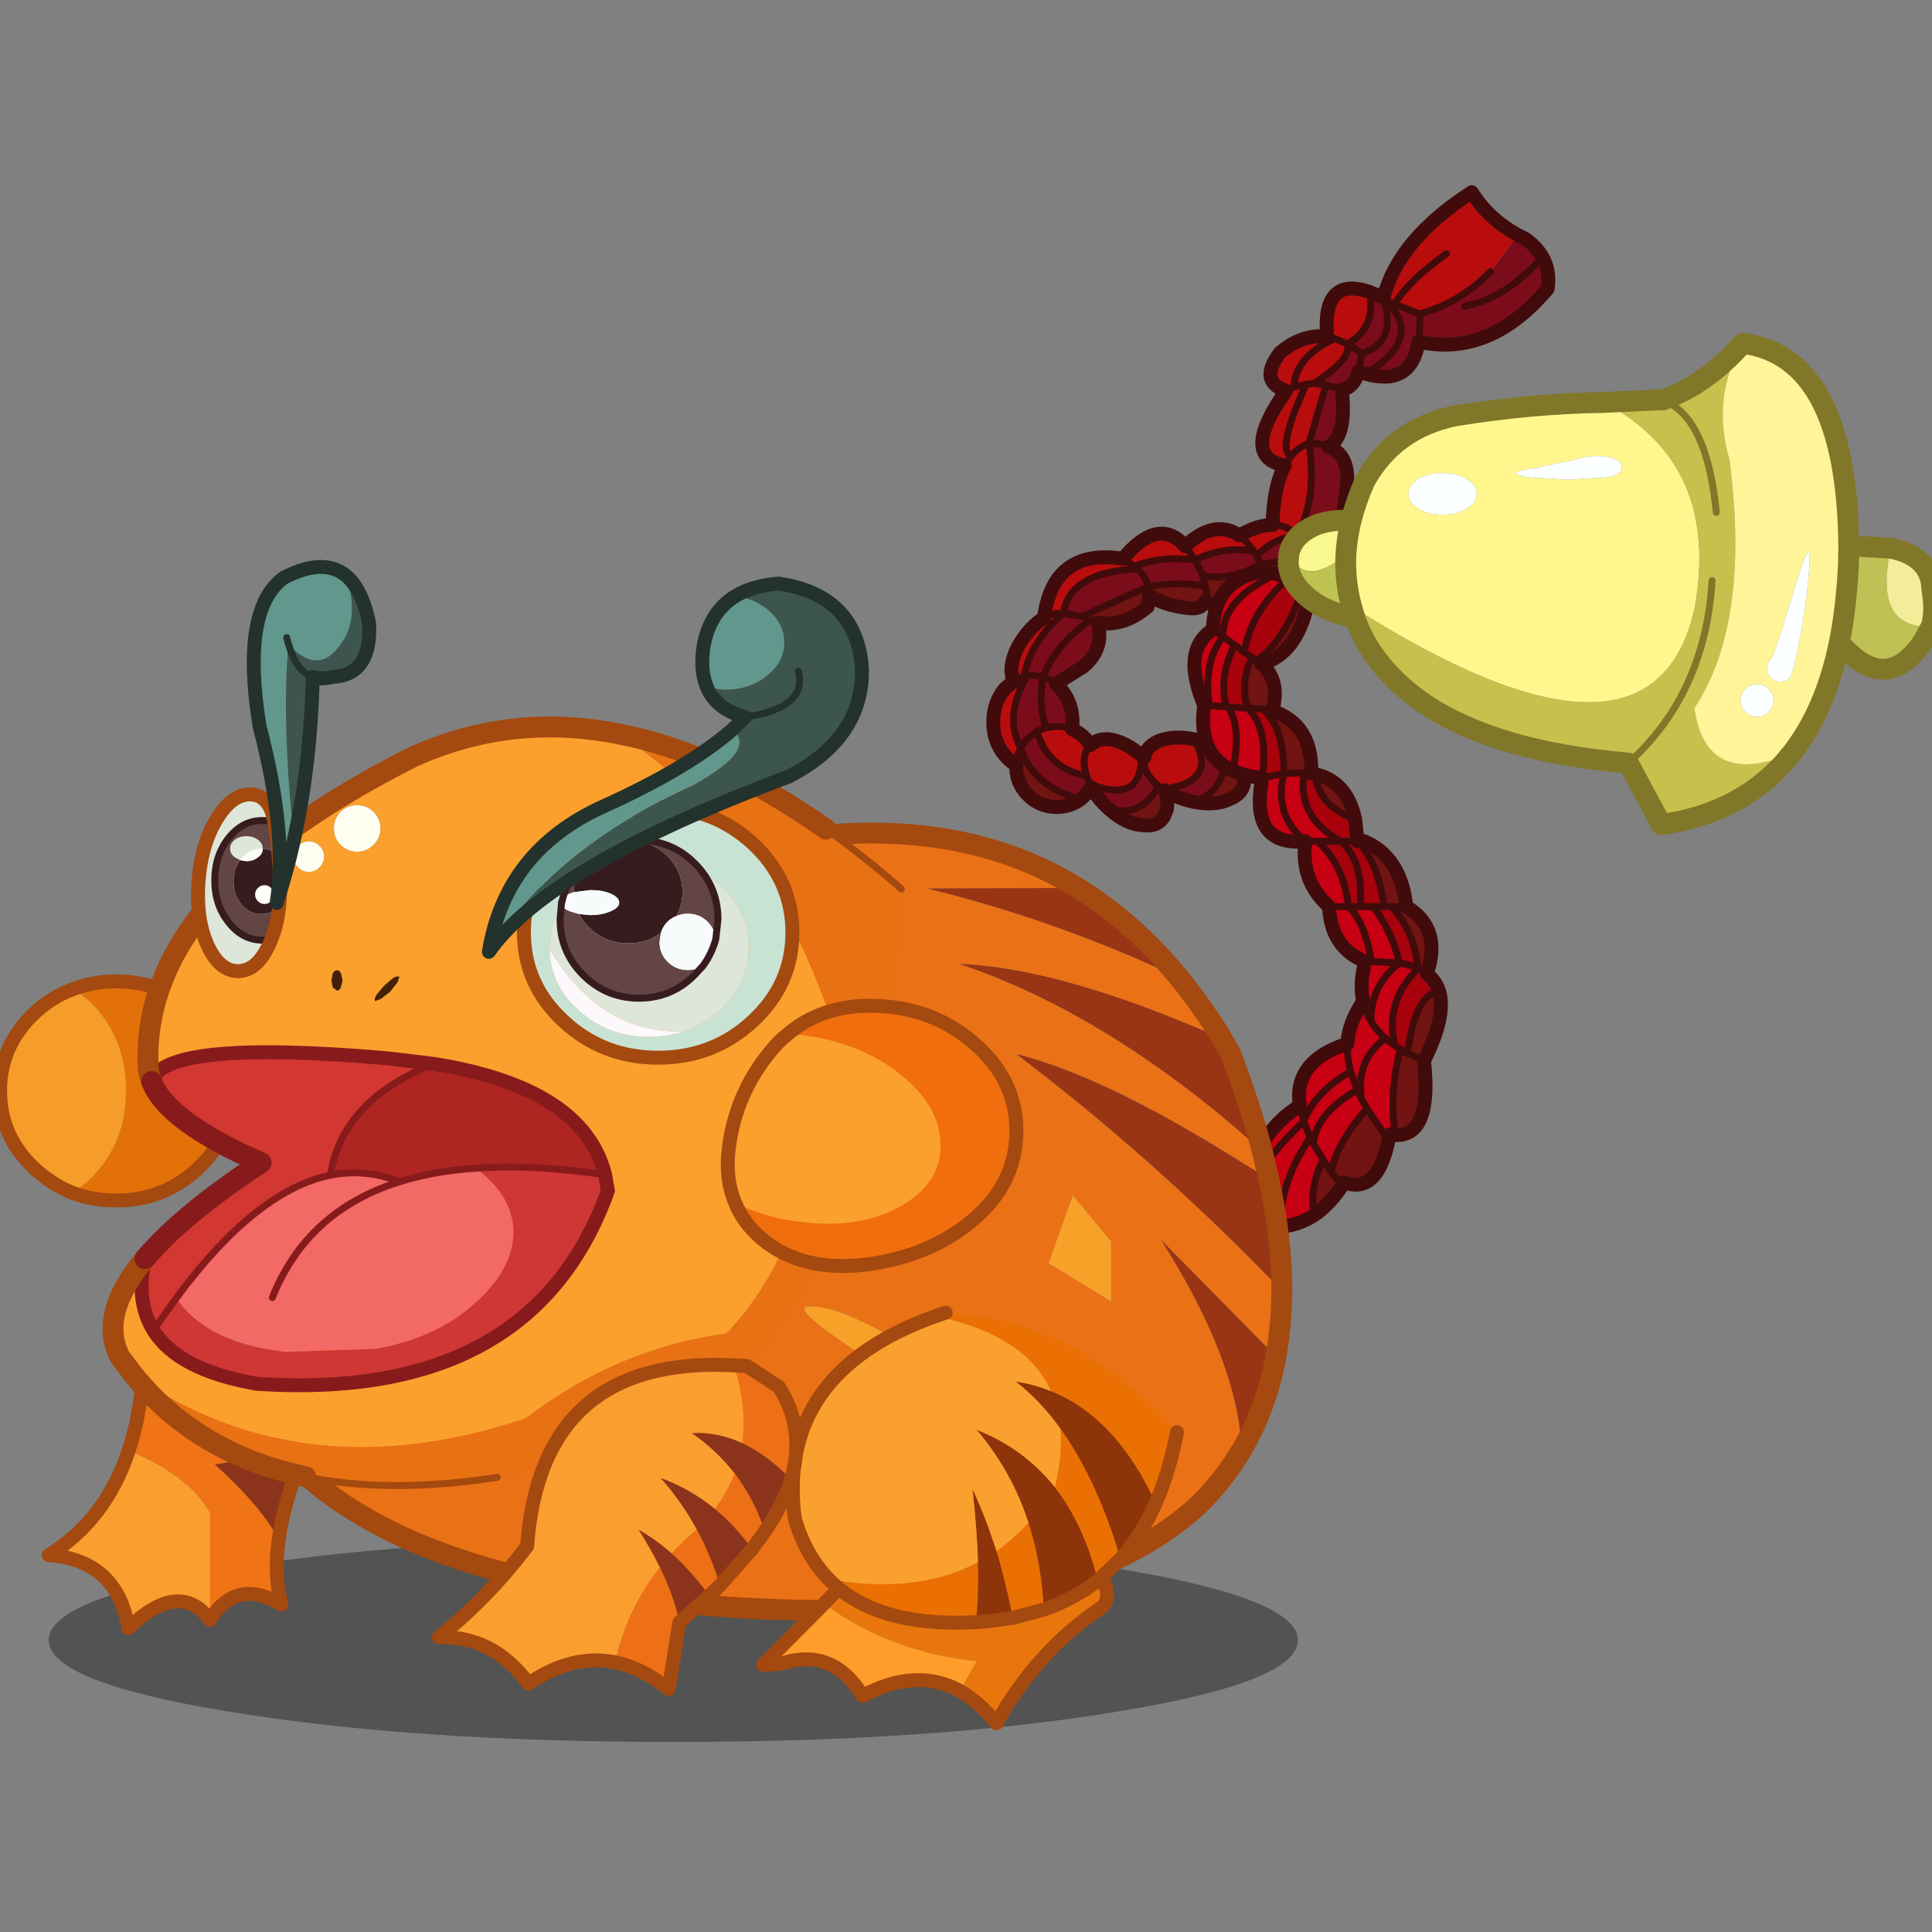 <svg xmlns:ffdec="https://www.free-decompiler.com/flash" xmlns:xlink="http://www.w3.org/1999/xlink" ffdec:objectType="frame" height="90" width="90" xmlns="http://www.w3.org/2000/svg"><rect width="100%" height="100%" fill="#808080" stroke="none"/><use ffdec:characterId="29" height="90" transform="translate(-6)" width="96.5" xlink:href="#a"/><defs><g id="a" transform="translate(6)"><use ffdec:characterId="10" height="90" width="90" xlink:href="#b"/><use ffdec:characterId="28" height="174.1" transform="matrix(.428 0 0 .428 -6.01 6.62)" width="225.6" xlink:href="#c"/></g><g id="c" transform="translate(14.05 5.45)"><use ffdec:characterId="11" height="29.3" transform="translate(5.3 146.5) scale(.757)" width="179.6" xlink:href="#d"/><use ffdec:characterId="12" height="40.3" transform="translate(4.543 126.543) scale(.757)" width="40.55" xlink:href="#e"/><use ffdec:characterId="13" height="93.05" transform="translate(107.343 -.757) scale(.757)" width="81.8" xlink:href="#f"/><use ffdec:characterId="14" height="96.1" transform="translate(129.243 40.593) scale(.757)" width="37.45" xlink:href="#g"/><use ffdec:characterId="15" height="72.2" transform="translate(139.065 15.315) scale(.757)" width="95.8" xlink:href="#h"/><use ffdec:characterId="16" height="114.8" transform="translate(27.74 68.61) scale(.757)" width="149.15" xlink:href="#i"/><use ffdec:characterId="17" height="61.05" transform="translate(82.293 121.193) scale(.757)" width="61.5" xlink:href="#j"/><use ffdec:characterId="18" height="33.5" transform="translate(-.757 85.143) scale(.757)" width="35.4" xlink:href="#k"/><use ffdec:characterId="19" height="111.1" transform="translate(11.16 57.065) scale(.757)" width="115.35" xlink:href="#l"/><use ffdec:characterId="20" height="37.85" transform="translate(21.55 65.55) scale(.757)" width="85.45" xlink:href="#m"/><clipPath id="n" transform="translate(21.55 65.55) scale(.757)"><path d="M79.8 7.1q5.65 5.3 5.65 12.75t-5.65 12.7q-5.65 5.3-13.65 5.3t-13.65-5.3q-5.65-5.25-5.65-12.7 0-7.45 5.65-12.75 5.65-5.25 13.65-5.25T79.8 7.1m-10.05 27q2.85-.9 5.2-3.05 4.2-3.75 4.2-9.05 0-5.3-4.2-9.1-4.2-3.75-10.1-3.75-5.9 0-10.1 3.75-4.2 3.8-4.2 9.1v.3q.1 5.1 4.2 8.75 4.2 3.8 10.1 3.8 2.6 0 4.9-.75" fill="#c8e3d4" fill-rule="evenodd"/><path d="M50.55 22.3V22q0-5.3 4.2-9.1 4.2-3.75 10.1-3.75 5.9 0 10.1 3.75 4.2 3.8 4.2 9.1t-4.2 9.05q-2.35 2.15-5.2 3.05-11.95.3-19.2-11.8M10.9 3.6q.7 3.65.9 8.95.15 5.3-1.6 9.05-1.75 3.8-4.45 3.8t-4.4-3.75Q-.3 17.95.05 12.7q.35-5.25 2.5-8.95Q4.75 0 7.45 0t3.45 3.6" fill="#dee6d9" fill-rule="evenodd"/><path d="M69.75 34.1q-2.3.75-4.9.75-5.9 0-10.1-3.8-4.1-3.65-4.2-8.75 7.25 12.1 19.2 11.8" fill="#fdf8fc" fill-rule="evenodd"/></clipPath><g clip-path="url(#n)"><use ffdec:characterId="21" height="26.55" transform="translate(22.988 68.009) scale(.757)" width="73.35" xlink:href="#o"/></g><use ffdec:characterId="22" height="39.85" transform="translate(20.793 64.793) scale(.757)" width="87.45" xlink:href="#p"/><use ffdec:characterId="23" height="39.4" transform="translate(78.443 87.793) scale(.757)" width="43.5" xlink:href="#q"/><use ffdec:characterId="24" height="48.6" transform="translate(46.993 126.893) scale(.757)" width="53.4" xlink:href="#r"/><use ffdec:characterId="25" height="50.3" transform="translate(26.843 40.043) scale(.757)" width="18.65" xlink:href="#s"/><use ffdec:characterId="26" height="54.95" transform="translate(52.443 41.843) scale(.757)" width="55.65" xlink:href="#t"/></g><g id="e"><path d="M11.5 12.75q8.6 3.55 11.7 8.95v15.4q-4.45-5.85-11.75 1.2Q9.85 28.5 0 27.8q8.2-5.05 11.5-15.05" fill="#fa9e2f" fill-rule="evenodd" transform="translate(1 1)"/><path d="M33.05 25.6q-2.4-4.7-9.2-10.85 7.2-.8 11.95-6.75l2.75 1q-4.5 9.25-5.5 16.6" fill="#8b331b" fill-rule="evenodd" transform="translate(1 1)"/><path d="M11.5 12.75Q13.35 7.15 13.65 0L35.8 8q-4.75 5.95-11.95 6.75 6.8 6.15 9.2 10.85-.7 5.15.4 9.3-6.5-3.9-10.25 2.2V21.7q-3.1-5.4-11.7-8.95" fill="#f07316" fill-rule="evenodd" transform="translate(1 1)"/><path d="M36.8 9 14.65 1q-.3 7.15-2.15 12.75Q9.2 23.75 1 28.8q9.85.7 11.45 10.5 7.3-7.05 11.75-1.2 3.75-6.1 10.25-2.2-1.1-4.15-.4-9.3 1-7.35 5.5-16.6L36.8 9z" fill="none" stroke="#a4490f" stroke-linecap="round" stroke-linejoin="round" stroke-width="2"/></g><g id="f"><path d="m75.4 6.15 1.1.55q1.6 1.15 2.45 2.6 1.15 2 .75 4.6-8.3 9.85-18.55 7.6-1.05 6.5-7.65 4.6l-.95-.35-.5 1.2q-.75 1.3-1.95 1.45.8 6.65-1.9 8.2 3.35 1.3 2.55 6.45-1.05 9-5.15 11.6l-.45-2.2-1.55-3.1q3-5 1.8-13.25l2.45-8.4-1.75-.2q5.65-3.65 4.75-5.65l.05-.05q4.2-2.25 3.2-7.45l2 .85.55.5.75.9.3-.5 3.6 1.4q5.85-1.6 10.2-6.1l3.9-5.25M14.95 61.9q.35.8.3 1.9-.05 2.55-2.35 4.45L9 70.7l.7.7q1.7 2 1.7 4.8l-.05 1.05q-1.05-.45-2.25-.45l-1.55.2-1.25.5q.75 2.7 2.55 4.3 1.75 1.6 4.6 2.15l.05.2.35.9.45.2q7.1 2.6 7-4.25l.4.35-.05.4.15 1.05.35.75q.5.9 1.55 1.75l.05.05q-2.3 4.4-6.95 3.45-1.7-1.45-2.7-3.25l-.9 1.15-.6.55q-4.7-1.1-7.1-4.3-1-1.3-1.55-3 .4-.8 1.05-1.45l1.3-1-1.3 1q-.65.65-1.05 1.45-2.45-4.6.9-10.4l-.45.1q1-5.15 5.7-9.1l2.55.45h.05l1.35.5.9.4m13.9 16.75q2.4.5 4.25 1.7.6 5.65-4.25 7.3-2.2-.45-3.95-1.5l-.2-.15-.05-.15.1-.05q7.6-1.2 4.1-7.15M67.8 16.4q6.05-1.2 11.15-7.1-5.1 5.9-11.15 7.1m-6.65 5.1q.25-1.7.15-4 .1 2.3-.15 4m-10.25.3q1 .55 2.05 1.4l-.4 2.55.4-2.55q-1.05-.85-2.05-1.4m-.8 6.6-2.25-.7 2.25.7m6-13.2q2.05 6.45-3.15 8 5.2-1.55 3.15-8m-7.9 21.4q-1.15-.5-2.8-.5 1.65 0 2.8.5m5.3-10.5q7.7-4.6 3.9-9.5 3.8 4.9-3.9 9.5M38.45 53.55q-4.85 2.5-8.4 1.5l.45 1.6q-3.95-.7-8.2.05L12.7 61h-.05l-2.55-.45q.85-5.9 10.6-6.4l-.4-.35q3.95-1.55 8.7-.9 4.25-2.1 8.5-1.25l.4.7.55 1.2-.55-1.2q2-2.4 5.7-3l1.55 3.1-6.7 1.1m-8.4 1.5-.1-.3L29 52.9l.95 1.85.1.3M22.3 56.7q-.35-1.4-1.6-2.55 1.25 1.15 1.6 2.55m-8.25 4.8q-4.9 3.3-6.8 8l-.05.2-1.5-.25-.85.1.85-.1 1.5.25.05-.2q1.9-4.7 6.8-8M9 70.7q-.85-.75-1.8-1 .95.25 1.8 1m5.1 14.85-.25-.5.25.5M7.2 69.7q-.8 3.4.35 7.3-1.15-3.9-.35-7.3" fill="#7b0d1a" fill-rule="evenodd" transform="translate(1 1)"/><path d="M11.35 77.25q1 .4 1.85 1.25l.8 1q.95-.95 2.65-.85Q19 79 21.3 81q.1 6.85-7 4.25l-.45-.2-.35-.9-.05-.2q-2.85-.55-4.6-2.15-1.8-1.6-2.55-4.3l1.25-.5 1.55-.2q1.2 0 2.25.45m10.35 4.1q.2-1.55 2-2.4 2.15-.9 5.15-.3 3.5 5.95-4.1 7.15l-.1.05h-.2l-.7-.5-.05-.05q-1.05-.85-1.55-1.75l-.35-.75-.15-1.05.05-.4m-18.4 1q-.9-.5-1.65-1.4Q0 79 0 76.2t1.65-4.8l1.15-1-.2-1.7q.1-2.5 2-4.95 1.2-1.6 2.7-2.55 1.3-10.05 11.35-8.5 5.1-6.15 8.95-1.8 4.15-3.95 7.8-1.55 2.7-1.55 4.75-1.5.15-5.55 1.75-8.55-6.55-1.25.2-10.75-1.65-.55-2.1-1.6-.6-1.5 1.25-3.9 3.3-2.75 6.75-2.25-.75-8.8 6.1-6.45 1 5.2-3.2 7.45h-.05l-1.7-.75L48 20.8l1.15.25 1.7.75v.05q.9 2-4.75 5.65l1.75.2-2.45 8.4q1.2 8.25-1.8 13.25-3.7.6-5.7 3l-.4-.7q-4.25-.85-8.5 1.25l-1.4-2 1.4 2q-4.75-.65-8.7.9l.4.35q-9.75.5-10.6 6.4-4.7 3.95-5.7 9.1l.45-.1q-3.35 5.8-.9 10.4-.6 1.1-.65 2.4M56.1 15.2Q58.25 6.8 68.8 0q2.35 3.8 6.6 6.15l-3.9 5.25q-4.35 4.5-10.2 6.1l-3.6-1.4-1.05-.4-.55-.5m9.05-6.35q-5.4 3.85-7.45 7.25 2.05-3.4 7.45-7.25M45 27.6q-4.35 9.55-2.15 10.3l-.95 1.4.95-1.4q-2.2-.75 2.15-10.3l-1.8.45q-.55.2-1.1.5.55-.3 1.1-.5.3-4.5 5.95-7-5.65 2.5-5.95 7l1.8-.45 1.1-.1-1.1.1m-2.15 10.3q1.05-1.25 2.55-1.8-1.5.55-2.55 1.8M35.4 49.35l.5.35 1.6 1.95-1.6-1.95-.5-.35m-25.3 11.2h-.5q-1.45.05-2.3.65.85-.6 2.3-.65h.5m-5.7 9.1q-.85.2-1.6.75.75-.55 1.6-.75M14 79.5l-.5.6q-.85 1.55-.05 3.85-.8-2.3.05-3.85l.5-.6m4.65-26.8 1.65 1.1-1.65-1.1m21.5-4.85q2.05-.05 3.45 1.5-1.4-1.55-3.45-1.5" fill="#b90d0d" fill-rule="evenodd" transform="translate(1 1)"/><path d="m45.6 54.65-.05 3.5q-4 5.15-8.3.45l-.55.5q-2.65 1.25-6.25-.25-.5 1.2-2.45.95-4-.5-5.55-1.95l-.25 1.75q-3.45 2.95-7.25 2.3l-.9-.4-1.35-.5 9.6-4.3q4.25-.75 8.2-.05l-.45-1.6q3.55 1 8.4-1.5.5 1.6 0 3.05-.35 1-1.2 2 .85-1 1.2-2 .5-1.45 0-3.05l6.7-1.1.45 2.2m-12.5 25.7.8.6q2.15 1.8 2.15 3.65 0 1.85-2.15 2.7-2.05.95-5.05.35 4.85-1.65 4.25-7.3M24.7 86q.4 1.35.3 2.4l-.05.35-.4 1q-.95 1.6-3.2 1.25-2.25-.15-4.55-2.2 4.65.95 6.95-3.45l.7.5.25.15m-12.1 1.25q-1.5 1.15-3.5 1.15-2.4 0-4.1-1.7-1.7-1.7-1.7-4.1v-.25q.05-1.3.65-2.4.55 1.7 1.55 3 2.4 3.2 7.1 4.3m17.85-28.4q.35-.8.05-2.2.3 1.4-.05 2.2M22.3 56.7l.15 1.15-.15-1.15m23.25 1.45-7.1-1.55 7.1 1.55" fill="#721412" fill-rule="evenodd" transform="translate(1 1)"/><path d="m76.4 7.15 1.1.55q1.6 1.15 2.45 2.6 1.15 2 .75 4.6-8.3 9.85-18.55 7.6-1.05 6.5-7.65 4.6m-.95-.35-.5 1.2q-.75 1.3-1.95 1.45.8 6.65-1.9 8.2 3.35 1.3 2.55 6.45-1.05 9-5.15 11.6l-.05 3.5q-4 5.15-8.3.45m-.55.5q-2.65 1.25-6.25-.25-.5 1.2-2.45.95-4-.5-5.55-1.95l-.25 1.75q-3.45 2.95-7.25 2.3.35.8.3 1.9-.05 2.55-2.35 4.45L10 71.7l.7.7q1.7 2 1.7 4.8l-.05 1.05q1 .4 1.85 1.25l.8 1q.95-.95 2.65-.85Q20 80 22.3 82m.4.35q.2-1.55 2-2.4 2.15-.9 5.15-.3 2.4.5 4.25 1.7l.8.6q2.15 1.8 2.15 3.65 0 1.85-2.15 2.7-2.05.95-5.05.35-2.2-.45-3.95-1.5l-.2-.15q.4 1.35.3 2.4l-.05.35-.4 1q-.95 1.6-3.2 1.25-2.25-.15-4.55-2.2-1.7-1.45-2.7-3.25l-.9 1.15-.6.55q-1.5 1.15-3.5 1.15-2.4 0-4.1-1.7-1.7-1.7-1.7-4.1v-.25q-.9-.5-1.65-1.4Q1 80 1 77.2t1.65-4.8l1.15-1-.2-1.7q.1-2.5 2-4.95 1.2-1.6 2.7-2.55 1.3-10.05 11.35-8.5 5.1-6.15 8.95-1.8 4.15-3.95 7.8-1.55 2.7-1.55 4.75-1.5.15-5.55 1.75-8.55-6.55-1.25.2-10.75-1.65-.55-2.1-1.6-.6-1.5 1.25-3.9 3.3-2.75 6.75-2.25-.75-8.8 6.1-6.45l2 .85Q59.25 7.8 69.8 1q2.35 3.8 6.6 6.15" fill="none" stroke="#420b0b" stroke-linecap="round" stroke-linejoin="round" stroke-width="2"/><path d="m53.5 26.1-.95-.35.4-2.55q-1.05-.85-2.05-1.4l-.05.05q.9 2-4.75 5.65l1.75.2 2.25.7M37.25 58.6l-.55.5M21.3 81l.4.35-.05.4.15 1.05.35.75q.5.9 1.55 1.75l.05.05q-2.3 4.4-6.95 3.45m54.7-77.4q-4.35 4.5-10.2 6.1.1 2.3-.15 4m17.8-12.2q-5.1 5.9-11.15 7.1M48 20.8l1.15.25 1.7.75h.05q4.2-2.25 3.2-7.45m2.55 1.35 1.05.4q2.05-3.4 7.45-7.25M56.1 15.2l.55.5.75.9.3-.5 3.6 1.4m-10.45 4.3v.05m2.1 1.35q5.2-1.55 3.15-8M45.4 36.1l2.45-8.4m-2.45 8.4q1.65 0 2.8.5m-6.1-8.05q.55-.3 1.1-.5.3-4.5 5.95-7m-5.95 7 1.8-.45 1.1-.1m-4.2 11.8.95-1.4q-2.2-.75 2.15-10.3m-1.4 21.75q3-5 1.8-13.25-1.5.55-2.55 1.8M57.4 16.6q3.8 4.9-3.9 9.5M37.25 58.6q.85-1 1.2-2 .5-1.45 0-3.05-4.85 2.5-8.4 1.5l.45 1.6q.3 1.4-.05 2.2m7.05-7.2-1.6-1.95-.5-.35m3.05 4.2-.55-1.2-.4-.7q-4.25-.85-8.5 1.25l.95 1.85.1.3M27.6 50.9l1.4 2q-4.75-.65-8.7.9l.4.35q1.25 1.15 1.6 2.55 4.25-.75 8.2-.05m-8.05 1.2-.15-1.15-9.6 4.3 1.35.5.9.4m-4.85-1.35 2.55.45h.05m-5.4.2q.85-.6 2.3-.65h.5q.85-5.9 10.6-6.4m-10.6 6.4q-4.7 3.95-5.7 9.1l.45-.1.85-.1 1.5.25.05-.2q1.9-4.7 6.8-8M2.8 70.4q.75-.55 1.6-.75m2.8.05q.95.25 1.8 1m4.45 13.25q-.8-2.3.05-3.85l.5-.6m7.3 1.5q.1 6.85-7 4.25l-.45-.2.25.5m-.25-.5-.35-.9-.05-.2q-2.85-.55-4.6-2.15-1.8-1.6-2.55-4.3l-1.3 1q-.65.65-1.05 1.45.55 1.7 1.55 3 2.4 3.2 7.1 4.3M7.55 77l1.55-.2q1.2 0 2.25.45m-5.05.25 1.25-.5q-1.15-3.9-.35-7.3M3.3 82.35q.05-1.3.65-2.4-2.45-4.6.9-10.4m24 9.1q3.5 5.95-4.1 7.15l-.1.05.05.15-.25-.15-.7-.5m.9.5h-.2m8.65-5.5q.6 5.65-4.25 7.3M20.3 53.8l-1.65-1.1m26.5-.25.45 2.2m-7.15 1.95 7.1 1.55m-1.95-8.8q-3.7.6-5.7 3m7.25.1-1.55-3.1q-1.4-1.55-3.45-1.5m-1.7 5.7 6.7-1.1" fill="none" stroke="#420b0b" stroke-linecap="round" stroke-linejoin="round" transform="translate(1 1)"/></g><g id="g"><path d="m28.9 80.95-.85-.1-.85-.2-2.4-3.5-.8-1.45q-.8-5.6 3.45-8.65l1.4 1.05-1.4-1.05Q23.2 70.1 24 75.7l.8 1.45q-4.25 4.75-5.15 9.05l-1.15-1.7q-2.15 4.3-1.2 7.9-2.35 1.55-5 1.7l-2.75-.25-.75-6.1-.4-3.15q2.55-5.35 6.75-7.85-1-6.45 6.85-8.95.1-2.85 2.25-6.1-.55-2.6.3-5.7-4.95-2-5.2-7.9-4.15-3.7-3.4-9.4-8.1.75-6.2-9.1-2.5-.25-4.25-1.05-5.1-2.3-4.1-9.4-3.35-7.95 1.25-10.9Q2.8 1.4 9.25 0l2.55.25 1.7.65Q8.15 5.55 7.15 11.5l-1.35-1-1.7-1.2-1.45-1.05L4.1 9.3Q3.9 3.95 11.8.25 3.9 3.95 4.1 9.3l1.7 1.2q-2.25 4.05-1.3 8.85l.35.05 2.75.15h.05q3.05 2.95 2.1 10.05l3.1-.65 2.95-.1q-1.15 6.35 5.25 9.85h-5.1q-4.6-3.75-3.1-9.75-1.5 6 3.1 9.75h1.7q3.8 3.25 4.5 9.4h3.6q2.85 4.05 3.7 8.1l-4-.2q-1-5.8-3.3-7.9h-2.8 2.8q2.3 2.1 3.3 7.9l4 .2q1.55.25 2.7.8-4.9 4.8-3.3 11.1l.75.5q-1.7 6.8-.7 12.35M4.5 19.35l-2.35-.15-.75-.05.75.05Q1.2 12.9 4.1 9.3q-2.9 3.6-1.95 9.9l2.35.15m1 9.2q1.3-6.15-.65-9.15 1.95 3 .65 9.15M25.45 56h-.9.9M24 75.7l-.6-1.25-.95-2.65q-.55-2.1-.45-4-.1 1.9.45 4l.95 2.65.6 1.25m-.6-1.25q-5.95 3.45-6.3 7.7l1.4 2.35-1.4-2.35-.45-.85q-4.35 6.4-4.35 12.8 0-6.4 4.35-12.8l.45.85q.35-4.25 6.3-7.7m.85-12.75q.3 1.5 1.1 2.85.8 1.3 2.1 2.5-1.3-1.2-2.1-2.5-.8-1.35-1.1-2.85M15.7 79l.95 2.3-.95-2.3q-5.1 4.7-6.9 8.75 1.8-4.05 6.9-8.75v-.05l-.55-2.2.55 2.2V79m6.75-7.2q-5.1 2.95-6.75 7.15 1.65-4.2 6.75-7.15m7-15.6q-4.1 3.2-4.1 8.35 0-5.15 4.1-8.35" fill="#c70013" fill-rule="evenodd" transform="translate(1 1)"/><path d="m13.5.9 2.05 1.35q-2.25 7.25-6.6 10.5l-.7-.5-1.1-.75 1.1.75q-1.65 3.45-.65 7.3l-2.75-.15-.35-.05q-.95-4.8 1.3-8.85l1.35 1q1-5.95 6.35-10.6m3.3 28.05.5.1q.55 4.6 5.8 6.5l.35 3.15h-2.4 2.4q3.05 3.25 3.8 9.4h1.1q3.2 3.4 3.8 8.9l1.25.75q1.3 1 1.8 2.6-3.35.05-4.6 8.85l-1-.6-.75-.5q-1.6-6.3 3.3-11.1-1.15-.55-2.7-.8-.85-4.05-3.7-8.1h-3.6q-.7-6.15-4.5-9.4h3.4q-6.4-3.5-5.25-9.85l1 .1m-9.15-9.4 2.2.15q3.05 2.65 3 9.25l-3.1.65q.95-7.1-2.1-10.05m13.4 19.15q3.25 2.8 2.8 9.4.45-6.6-2.8-9.4m6.2 9.4h-1.5 1.5" fill="#a8020c" fill-rule="evenodd" transform="translate(1 1)"/><path d="m15.55 2.25 1 .9q-1.45 8.65-7 10.05l.5.35q2.3 2.6 1.1 6.4 5.85 1.9 5.65 9l-1-.1-2.95.1q.05-6.6-3-9.25l-2.2-.15H7.6q-1-3.85.65-7.3l.7.5q4.35-3.25 6.6-10.5m1.75 26.8q4.65 1 5.8 6.5-5.25-1.9-5.8-6.5m6.15 9.65h.95q5.3 2.25 6.05 9.4 5.2 3.1 2.95 9.65L32.15 57q-.6-5.5-3.8-8.9h-1.1q-.75-6.15-3.8-9.4M35.2 60.35q1 3.55-2.2 9.9 1.2 10.85-4.1 10.7-1-5.55.7-12.35l1 .6 2.4 1.05-2.4-1.05q1.25-8.8 4.6-8.85m-7.15 20.5q-1.5 8.75-6.5 6.9-1.95 3.05-4.25 4.65-.95-3.6 1.2-7.9l1.15 1.7q.9-4.3 5.15-9.05l2.4 3.5.85.2M9.55 13.2l-.6-.45.6.45m1.6 6.75-.85-.25h-.45.45l.85.25m19.3 28.15h-2.1 2.1m-8.9 39.65-1.15-.55-.75-1 .75 1 1.15.55" fill="#721412" fill-rule="evenodd" transform="translate(1 1)"/><path d="m9.55 13.2.5.35m6.75 15.4.5.1q.55 4.6 5.8 6.5M13.5.9Q8.15 5.55 7.15 11.5l1.1.75.7.5q4.35-3.25 6.6-10.5m-12.9 6L4.1 9.3Q3.9 3.95 11.8.25M4.1 9.3l1.7 1.2 1.35 1m1.8 1.25.6.45M7.6 19.55h.05l2.2.15h.45l.85.25M5.8 10.5q-2.25 4.05-1.3 8.85l.35.05 2.75.15q-1-3.85.65-7.3m-6.85 6.9.75.05Q1.2 12.9 4.1 9.3m-1.95 9.9 2.35.15m3.15.2q3.05 2.95 2.1 10.05l3.1-.65q.05-6.6-3-9.25m5.95 9.15-2.95.1q-1.5 6 3.1 9.75h5.1q-6.4-3.5-5.25-9.85l1 .1M4.85 19.4q1.95 3 .65 9.15M21.05 38.7h2.4q3.05 3.25 3.8 9.4h3.2m-12.8-9.4q3.8 3.25 4.5 9.4h1.7q.45-6.6-2.8-9.4m-1.7 9.4h2.8q2.3 2.1 3.3 7.9l4 .2q-.85-4.05-3.7-8.1h-1.9m.7 7.9h.9m4 .2q1.55.25 2.7.8-.6-5.5-3.8-8.9m3.8 8.9 1.25.75m-7.65-9.65h1.5m3.35 21.1-1-.6q-1.7 6.8-.7 12.35m4.1-10.7-2.4-1.05q1.25-8.8 4.6-8.85m-5.6 8.25-.75-.5-1.4-1.05Q23.2 70.1 24 75.7l.8 1.45 2.4 3.5.85.2M22 67.8q-.1 1.9.45 4l.95 2.65.6 1.25m.8 1.45q-4.25 4.75-5.15 9.05l.75 1 1.15.55m-1.9-1.55-1.15-1.7q-2.15 4.3-1.2 7.9m1.2-7.9-1.4-2.35-.45-.85q-4.35 6.4-4.35 12.8m15.15-27.05q-1.3-1.2-2.1-2.5-.8-1.35-1.1-2.85M17.1 82.15q.35-4.25 6.3-7.7M32.15 57q-4.9 4.8-3.3 11.1m-3.5-3.55q0-5.15 4.1-8.35M8.8 87.75q1.8-4.05 6.9-8.75v-.05l-.55-2.2m.55 2.2q1.65-4.2 6.75-7.15m-5.8 9.5L15.7 79" fill="none" stroke="#420b0b" stroke-linecap="round" stroke-linejoin="round" transform="translate(1 1)"/><path d="m14.5 1.9 2.05 1.35 1 .9q-1.45 8.65-7 10.05m.5.35q2.3 2.6 1.1 6.4 5.85 1.9 5.65 9m.5.1q4.65 1 5.8 6.5l.35 3.15h.95q5.3 2.25 6.05 9.4 5.2 3.1 2.95 9.65 1.3 1 1.8 2.6 1 3.55-2.2 9.9 1.2 10.85-4.1 10.7l-.85-.1q-1.5 8.75-6.5 6.9-1.95 3.05-4.25 4.65-2.35 1.55-5 1.7l-2.75-.25-.75-6.1-.4-3.15q2.55-5.35 6.75-7.85-1-6.45 6.85-8.95.1-2.85 2.25-6.1-.55-2.6.3-5.7-4.95-2-5.2-7.9-4.15-3.7-3.4-9.4-8.1.75-6.2-9.1-2.5-.25-4.25-1.05-5.1-2.3-4.1-9.4-3.35-7.95 1.25-10.9Q3.8 2.4 10.25 1l2.55.25 1.7.65" fill="none" stroke="#420b0b" stroke-linecap="round" stroke-linejoin="round" stroke-width="2"/></g><g id="h"><path d="m.1 30.25.1-.4q.5-1.65 2.1-2.8 2.5-1.8 6.75-1.6-.6 2.45-.75 4.85-5.8 5-8.2-.05" fill="#f9f88e" fill-rule="evenodd" transform="translate(1.5 1.5)"/><path d="M9.6 39.5q-4.55-.9-7.2-3.35-2.4-2.2-2.4-4.8l.1-1.1q2.4 5.05 8.2.05-.2 3.85.8 7.5l.5 1.7" fill="#bfc352" fill-rule="evenodd" transform="translate(1.5 1.5)"/><path d="M47.95 18q.25-1.1-1.75-1.6-2.05-.55-5.3.4L35.25 18q-2.45.25-2.45.65t2.15.65l5.3.3 5.25-.3q2.2-.25 2.45-1.3m-38.9 7.45q.7-2.75 1.95-5.6 4.2-7.6 12.9-9.4 10.9-1.8 21.55-1.95 16.8 8.95 12.95 29.75-6.2 26.95-49.3-.45-1-3.65-.8-7.5.15-2.4.75-4.85m9.65-5.95q-1.4.9-1.4 2.15t1.4 2.1q1.45.9 3.5.9t3.45-.9q1.45-.85 1.45-2.1t-1.45-2.15q-1.4-.85-3.45-.85-2.05 0-3.5.85" fill="#fff78e" fill-rule="evenodd" transform="translate(1.5 1.5)"/><path d="m45.45 8.5 8.3-.4.05.05Q60.05 6 65.35 0q-4.55 7.75-1.9 16.75 3.05 23.4-5.05 35.7 1.65 11.65 14 6.5-6.7 8.5-18.75 10.25l-4.75-8.85Q30 58.75 19.7 51.9q-7.6-5.2-10.1-12.4l-.5-1.7q43.1 27.4 49.3.45 3.85-20.8-12.95-29.75m15.5 25.6q-1 16.35-12.05 26.25 11.05-9.9 12.05-26.25m.6-9.8Q60.2 10.45 53.8 8.15q6.4 2.3 7.75 16.15" fill="#c7c04c" fill-rule="evenodd" transform="translate(1.5 1.5)"/><path d="M65.35 0Q80.3 1.9 80.6 29.1l-.05 2.8q-.3 6.05-1.3 11.1-2 9.75-6.85 15.95-12.35 5.15-14-6.5 8.1-12.3 5.05-35.7-2.65-9 1.9-16.75m4.05 45.4q-.55.55-.55 1.35t.55 1.35q.55.55 1.35.55t1.35-.55q.55-.55 1.6-6.45t1.25-10.15q.2-4.25-2.4 4.55T69.4 45.4m-.35 7.6q.7-.7.7-1.65t-.7-1.65q-.7-.7-1.65-.7t-1.65.7q-.7.7-.7 1.65t.7 1.65q.7.7 1.65.7t1.65-.7" fill="#fff498" fill-rule="evenodd" transform="translate(1.5 1.5)"/><path d="m80.6 29.1 6.05.35Q84.1 41.1 92.45 40.7l-1.1 2.05q-5.4 8.1-12.1.25 1-5.05 1.3-11.1l.05-2.8" fill="#bfc154" fill-rule="evenodd" transform="translate(1.5 1.5)"/><path d="M86.65 29.45q5.8 1.2 5.9 5.95.55 3.15-.1 5.3-8.35.4-5.8-11.25" fill="#f3ed99" fill-rule="evenodd" transform="translate(1.5 1.5)"/><path d="M47.95 18q-.25 1.05-2.45 1.3l-5.25.3-5.3-.3q-2.15-.25-2.15-.65t2.45-.65l5.65-1.2q3.25-.95 5.3-.4 2 .5 1.75 1.6M69.4 45.4q.55-.55 3.15-9.35 2.6-8.8 2.4-4.55-.2 4.25-1.25 10.15t-1.6 6.45q-.55.55-1.35.55t-1.35-.55q-.55-.55-.55-1.35t.55-1.35m-.35 7.6q-.7.7-1.65.7t-1.65-.7q-.7-.7-.7-1.65t.7-1.65q.7-.7 1.65-.7t1.65.7q.7.7.7 1.65t-.7 1.65M18.7 19.5q1.45-.85 3.5-.85t3.45.85q1.45.9 1.45 2.15t-1.45 2.1q-1.4.9-3.45.9-2.05 0-3.5-.9-1.4-.85-1.4-2.1t1.4-2.15" fill="#fbffff" fill-rule="evenodd" transform="translate(1.5 1.5)"/><path d="M48.9 60.35q11.05-9.9 12.05-26.25M53.8 8.15q6.4 2.3 7.75 16.15" fill="none" stroke="#817729" stroke-linecap="round" stroke-linejoin="round" transform="translate(1.5 1.5)"/><path d="m46.95 10 8.3-.4.05.05Q61.55 7.5 66.85 1.5 81.8 3.4 82.1 30.6l6.05.35q5.8 1.2 5.9 5.95.55 3.15-.1 5.3l-1.1 2.05q-5.4 8.1-12.1.25-2 9.75-6.85 15.95-6.7 8.5-18.75 10.25l-4.75-8.85q-18.9-1.6-29.2-8.45-7.6-5.2-10.1-12.4-4.55-.9-7.2-3.35-2.4-2.2-2.4-4.8l.1-1.1.1-.4q.5-1.65 2.1-2.8 2.5-1.8 6.75-1.6.7-2.75 1.95-5.6 4.2-7.6 12.9-9.4 10.9-1.8 21.55-1.95M10.6 39.3l.5 1.7m69.65 3.5q1-5.05 1.3-11.1l.05-2.8m-71.55-3.65q-.6 2.45-.75 4.85-.2 3.85.8 7.5" fill="none" stroke="#817729" stroke-linecap="round" stroke-linejoin="round" stroke-width="3"/></g><g id="i"><path d="M113 9.15q8.15 5.05 14.6 12.95-17.75-8.35-36.4-12.9l21.8-.05m20.75 21.65L135 33q2.8 7.35 4.55 14.05-21.85-19.7-43.7-27 14.65.5 37.9 10.75m6.75 20.3q1.85 8.5 1.85 16-18-18.75-38.25-34.1 13.85 3.4 36.4 18.1m1 25.4q-1.35 7.4-4.95 13.5-.5-12.85-11.7-30.4l16.65 16.9" fill="#993515" fill-rule="evenodd" transform="translate(5.3 .25)"/><path d="M127.6 22.1q3.25 4 6.15 8.7-23.25-10.25-37.9-10.75 21.85 7.3 43.7 27l.95 4.05Q117.95 36.4 104.1 33q20.25 15.35 38.25 34.1-.05 4.95-.85 9.4l-16.65-16.9q11.2 17.55 11.7 30.4-2.3 3.85-5.45 7.15-18.6 18.2-65.8 15.55Q18.05 110 0 91.65-19.9 14.5 64.4 3.45 93.55-2.9 113 9.15l-21.8.05q18.65 4.55 36.4 12.9m-18.8 41 9 5.5V60l-5.5-6.65-3.5 9.75M88.4 80.35l2.35-3.95q-11.3-7-15.65-7.05-5.95-.8 13.3 11" fill="#ea7116" fill-rule="evenodd" transform="translate(5.3 .25)"/><path d="m108.8 63.1 3.5-9.75 5.5 6.65v8.6l-9-5.5M88.4 80.35q-19.25-11.8-13.3-11 4.35.05 15.65 7.05l-2.35 3.95" fill="#f7a128" fill-rule="evenodd" transform="translate(5.3 .25)"/><path d="M118.3 9.4q8.15 5.05 14.6 12.95 3.25 4 6.15 8.7l1.25 2.2q2.8 7.35 4.55 14.05l.95 4.05q1.85 8.5 1.85 16-.05 4.95-.85 9.4-1.35 7.4-4.95 13.5-2.3 3.85-5.45 7.15-18.6 18.2-65.8 15.55-47.25-2.7-65.3-21.05-19.9-77.15 64.4-88.2 29.15-6.35 48.6 5.7z" fill="none" stroke="#a4490f" stroke-linecap="round" stroke-linejoin="round" stroke-width="3"/></g><g id="j"><path d="m8.75 41.85 5.35-5.5 33.05-1.25q3.75 5.8 1.4 7.35-9.25 6.25-15 16.6-2.5-3.1-5.25-4.65l2.45-4.3q-12.35-1.25-22-8.25" fill="#e9760c" fill-rule="evenodd" transform="translate(1 1)"/><path d="M8.75 41.85q9.65 7 22 8.25l-2.45 4.3q-6.3-3.45-14 .7Q9.95 48 2.5 50.5l-2.5.15 8.75-8.8" fill="#ff9c2a" fill-rule="evenodd" transform="translate(1 1)"/><path d="M29.3 55.4q2.75 1.55 5.25 4.65 5.75-10.35 15-16.6 2.35-1.55-1.4-7.35L15.1 37.35l-5.35 5.5L1 51.65l2.5-.15q7.45-2.5 11.8 4.6 7.7-4.15 14-.7z" fill="none" stroke="#a4490f" stroke-linecap="round" stroke-linejoin="round" stroke-width="2"/><path d="M41.95 25.15v-.05q1.1-4.6.8-8.4 5.2 7.15 8.65 18.7l-3.3 3.15q-1.95-8.05-6.15-13.4m-3.8 5.05q1.9 5.8 2.2 12.5l-4.45 1.2q-1-5.1-2.35-9.6 2.45-1.75 4.6-4.1m18.3-2.8q-5.7-12.35-15.05-16.1Q37.8 3.25 24.8.5l1.45-.5Q45.1.95 59.5 17.2q-1.1 5.7-3.05 10.2m-47 10.95q12.6 2.2 21.45-2.45.1 4.9-.3 8.6-14.35.8-21.15-6.15" fill="#ea7003" fill-rule="evenodd" transform="translate(1 1)"/><path d="m41.95 25.1-.05.05h.05q4.2 5.35 6.15 13.4-3.45 2.65-7.75 4.15-.3-6.7-2.2-12.5-2.4-7.4-7.45-13.35 6.85 2.7 11.25 8.25m-.55-13.8q9.35 3.75 15.05 16.1-2.05 4.6-5.05 8-3.45-11.55-8.65-18.7-2.95-4.1-6.45-6.8 2.7.4 5.1 1.4M30.9 35.9q-.15-4.7-.8-10.55 1.95 4.15 3.45 8.95 1.35 4.5 2.35 9.6l-3.9.5-1.4.1q.4-3.7.3-8.6" fill="#8d340a" fill-rule="evenodd" transform="translate(1 1)"/><path d="M41.95 25.1q-4.4-5.55-11.25-8.25 5.05 5.95 7.45 13.35-2.15 2.35-4.6 4.1-1.5-4.8-3.45-8.95.65 5.85.8 10.55-8.85 4.65-21.45 2.45-3.35-3.45-4.9-8.75Q1.85 8.7 24.8.5q13 2.75 16.6 10.8-2.4-1-5.1-1.4 3.5 2.7 6.45 6.8.3 3.8-.8 8.4" fill="#faa02e" fill-rule="evenodd" transform="translate(1 1)"/><path d="M41.35 43.7q4.3-1.5 7.75-4.15l3.3-3.15q3-3.4 5.05-8 1.95-4.5 3.05-10.2M27.25 1l-1.45.5Q2.85 9.7 5.55 30.6q1.55 5.3 4.9 8.75 6.8 6.95 21.15 6.15l1.4-.1 3.9-.5 4.45-1.2" fill="none" stroke="#a4490f" stroke-linecap="round" stroke-linejoin="round" stroke-width="2"/></g><g id="k"><path d="M10.4 1.15Q13.3 0 16.7 0q6.9 0 11.8 4.6 4.9 4.65 4.9 11.15t-4.9 11.1q-4.9 4.65-11.8 4.65-3.45 0-6.4-1.15 2.25-1.2 4.1-3.55 3.7-4.6 3.7-11.1T14.4 4.55q-1.8-2.3-4-3.4" fill="#e27109" fill-rule="evenodd" transform="translate(1 1)"/><path d="M10.3 30.35q-2.95-1.2-5.4-3.5Q0 22.25 0 15.75T4.9 4.6q2.5-2.35 5.5-3.45 2.2 1.1 4 3.4 3.7 4.65 3.7 11.15t-3.7 11.1q-1.85 2.35-4.1 3.55" fill="#f69d29" fill-rule="evenodd" transform="translate(1 1)"/><path d="M11.4 2.15Q14.3 1 17.7 1q6.9 0 11.8 4.6 4.9 4.65 4.9 11.15t-4.9 11.1q-4.9 4.65-11.8 4.65-3.45 0-6.4-1.15-2.95-1.2-5.4-3.5Q1 23.25 1 16.75T5.9 5.6q2.5-2.35 5.5-3.45z" fill="none" stroke="#a4490f" stroke-linecap="round" stroke-linejoin="round" stroke-width="2"/></g><g id="l"><path d="M68.4 63.45q8.25-.6 18.6.95l.4 2.3Q76.5 97.05 36.95 94.45q-11.35-1.95-14.9-7.7l3.3-4.65q4.3 6.45 15.65 7.75l13.1-.45q7.9-1.45 13.05-5.6 6.45-5.2 6.65-10.85.15-5.35-5.4-9.5" fill="#cf3734" fill-rule="evenodd" transform="translate(-14.75 1.5)"/><path d="M68.4 63.45q-6.05.4-10.95 1.95-4.9-1.95-9.95-.95 1.75-10.85 14.85-16Q83.85 51.85 87 64.4q-10.35-1.55-18.6-.95" fill="#af2522" fill-rule="evenodd" transform="translate(-14.75 1.5)"/><path d="M62.35 48.45q-13.1 5.15-14.85 16-10.7 2.2-22.15 17.65l-3.3 4.65q-2.6-4.2-1.2-10.3 5.3-6.3 16.7-13.8Q24.05 56.8 21.8 51q1.6-6.15 33.95-3.35l6.6.8" fill="#d23732" fill-rule="evenodd" transform="translate(-14.75 1.5)"/><path d="M47.5 64.45q5.05-1 9.95.95 4.9-1.55 10.95-1.95 5.55 4.15 5.4 9.5-.2 5.65-6.65 10.85Q62 87.95 54.1 89.4l-13.1.45q-11.35-1.3-15.65-7.75Q36.8 66.65 47.5 64.45m9.95.95q-13.3 4.15-18.3 16.65 5-12.5 18.3-16.65" fill="#f36966" fill-rule="evenodd" transform="translate(-14.75 1.5)"/><path d="M48 14.6q0-1.4.95-2.4 1-.95 2.4-.95t2.35.95q1 1 1 2.4t-1 2.35q-.95 1-2.35 1-1.4 0-2.4-1Q48 16 48 14.6m-3.6 1.85q.9 0 1.55.65t.65 1.55q0 .9-.65 1.55t-1.55.65q-.9 0-1.55-.65t-.65-1.55q0-.9.65-1.55t1.55-.65" fill="#fefff0" fill-rule="evenodd" transform="translate(-14.75 1.5)"/><path d="M89.2 1.05q21.6 14.8 30.25 40.95-1.15 30.75-15 45.2-15.7 2.15-28.85 12.2-31.75 10.7-56.3-6.1l-2.05-2.7q-3.15-6.1 3.6-14.15-1.4 6.1 1.2 10.3 3.55 5.75 14.9 7.7Q76.5 97.05 87.4 66.7l-.4-2.3q-3.15-12.55-24.65-15.95l-6.6-.8Q23.4 44.85 21.8 51q-.45-1.1-.5-2.15Q20.15 24 59.5 4.25q14.2-6.35 29.7-3.2m-44.8 15.4q-.9 0-1.55.65t-.65 1.55q0 .9.65 1.55t1.55.65q.9 0 1.55-.65t.65-1.55q0-.9-.65-1.55t-1.55-.65M48 14.6q0 1.4.95 2.35 1 1 2.4 1t2.35-1q1-.95 1-2.35 0-1.4-1-2.4-.95-.95-2.35-.95-1.4 0-2.4.95-.95 1-.95 2.4m8.55 21.5-1.3 1.1-1.1 1.3q-.4.7-.2.9l.8-.3 1.35-1.05 1.05-1.35.25-.75q-.2-.2-.85.15m-8.1-1.1q-.35 0-.6.4l-.2 1.05.2 1 .6.45q.35 0 .55-.45l.25-1L49 35.4q-.2-.4-.55-.4" fill="#fba02d" fill-rule="evenodd" transform="translate(-14.75 1.5)"/><path d="M89.2 1.05q14.2 2.8 29.55 13.65 5.35 3.8 10.85 8.6-2.3 79.05-58.1 84.6-15.65 2.4-27.55-.1-15.4-3.2-24.65-14.5 24.55 16.8 56.3 6.1 13.15-10.05 28.85-12.2 13.85-14.45 15-45.2Q110.8 15.85 89.2 1.05" fill="#e87113" fill-rule="evenodd" transform="translate(-14.75 1.5)"/><path d="M48.45 35q.35 0 .55.4l.25 1.05-.25 1q-.2.45-.55.45l-.6-.45-.2-1 .2-1.05q.25-.4.6-.4m8.1 1.1q.65-.35.85-.15l-.25.75-1.05 1.35-1.35 1.05-.8.3q-.2-.2.2-.9l1.1-1.3 1.3-1.1" fill="#442008" fill-rule="evenodd" transform="translate(-14.75 1.5)"/><path d="M72.25 65.9Q69.1 53.35 47.6 49.95l-6.6-.8Q8.65 46.35 7.05 52.5M6.1 77.95q-1.4 6.1 1.2 10.3 3.55 5.75 14.9 7.7 39.55 2.6 50.45-27.75l-.4-2.3" fill="none" stroke="#871b1b" stroke-linecap="round" stroke-linejoin="round" stroke-width="2"/><path d="M47.5 64.45q5.05-1 9.95.95 4.9-1.55 10.95-1.95 8.25-.6 18.6.95M62.35 48.45q-13.1 5.15-14.85 16-10.7 2.2-22.15 17.65l-3.3 4.65m17.1-4.7q5-12.5 18.3-16.65" fill="none" stroke="#871b1b" stroke-linecap="round" stroke-linejoin="round" transform="translate(-14.75 1.5)"/><path d="M104 16.2Q88.65 5.35 74.45 2.55q-15.5-3.15-29.7 3.2Q5.4 25.5 6.55 50.35q.05 1.05.5 2.15m-2.5 42.3q9.25 11.3 24.65 14.5M6.1 77.95Q-.65 86 2.5 92.1l2.05 2.7" fill="none" stroke="#a4490f" stroke-linecap="round" stroke-linejoin="round" stroke-width="3"/><path d="M43.95 107.8q11.9 2.5 27.55.1m58.1-84.6q-5.5-4.8-10.85-8.6" fill="none" stroke="#a4490f" stroke-linecap="round" stroke-linejoin="round" transform="translate(-14.75 1.5)"/><path d="M7.05 52.5Q9.3 58.3 22.8 64.15q-11.4 7.5-16.7 13.8" fill="none" stroke="#871b1b" stroke-linecap="round" stroke-linejoin="round" stroke-width="3"/></g><g id="m" fill-rule="evenodd"><path d="M79.8 7.1q5.65 5.3 5.65 12.75t-5.65 12.7q-5.65 5.3-13.65 5.3t-13.65-5.3q-5.65-5.25-5.65-12.7 0-7.45 5.65-12.75 5.65-5.25 13.65-5.25T79.8 7.1m-10.05 27q2.85-.9 5.2-3.05 4.2-3.75 4.2-9.05 0-5.3-4.2-9.1-4.2-3.75-10.1-3.75-5.9 0-10.1 3.75-4.2 3.8-4.2 9.1v.3q.1 5.1 4.2 8.75 4.2 3.8 10.1 3.8 2.6 0 4.9-.75" fill="#c8e3d4"/><path d="M50.55 22.3V22q0-5.3 4.2-9.1 4.2-3.75 10.1-3.75 5.9 0 10.1 3.75 4.2 3.8 4.2 9.1t-4.2 9.05q-2.35 2.15-5.2 3.05-11.95.3-19.2-11.8M10.9 3.6q.7 3.65.9 8.95.15 5.3-1.6 9.05-1.75 3.8-4.45 3.8t-4.4-3.75Q-.3 17.95.05 12.7q.35-5.25 2.5-8.95Q4.75 0 7.45 0t3.45 3.6" fill="#dee6d9"/><path d="M69.75 34.1q-2.3.75-4.9.75-5.9 0-10.1-3.8-4.1-3.65-4.2-8.75 7.25 12.1 19.2 11.8" fill="#fdf8fc"/></g><g id="o"><path d="m55.25 10 .1-.1q3.05-3 7.25-3.25 2.75.2 4.75 2.1 2.3 2.2 2.3 5.25 0 1.9-.9 3.5-.7.25-1.25.8-.7.7-.95 1.6-2 1.5-4.7 1.5-3.25 0-5.55-2.2-.95-.9-1.5-2l1.6.15q1.7 0 2.9-.55 1.25-.5 1.25-1.25t-1.25-1.3q-1.2-.5-2.9-.5l-2.35.3V14q0-2.2 1.2-4M9.3 7.8q1.5.1 2.55 1.35Q13 10.55 13 12.5q0 1.95-1.15 3.3-1.15 1.4-2.8 1.4t-2.8-1.4Q5.1 14.45 5.1 12.5q0-1.75.95-3.05l.9.15q.95 0 1.65-.55.7-.5.7-1.25m1.55 5.3q-.55-.55-1.3-.55t-1.3.55q-.55.55-.55 1.3t.55 1.3q.55.55 1.3.55t1.3-.55q.55-.55.55-1.3t-.55-1.3" fill="#361c1f" fill-rule="evenodd" transform="translate(-1.9 -3.25)"/><path d="m62.6 6.65.8-.05q4.7 0 8 3.3 3.35 3.35 3.35 8.05l-.3 2.8q-.15-1.4-1.2-2.45-1.15-1.15-2.85-1.15-.9 0-1.65.35.9-1.6.9-3.5 0-3.05-2.3-5.25-2-1.9-4.75-2.1m10 18-1.2 1.3q-3.3 3.35-8 3.35t-8.05-3.35q-3.3-3.3-3.3-8l.2-2.25q.1.65 1.2 1.1l1.35.4q.55 1.1 1.5 2 2.3 2.2 5.55 2.2 2.7 0 4.7-1.5l-.2 1.3q0 1.7 1.15 2.85 1.2 1.2 2.9 1.2 1.25 0 2.2-.6M52.4 15.1q.7-2.85 2.85-5.1-1.2 1.8-1.2 4v.05l-.6.2q-.8.35-1.05.85M14.1 6.25q2 2.55 2 6.1t-2 6.05q-2 2.55-4.85 2.55-2.85 0-4.85-2.55-2-2.5-2-6.05t2-6.1q2-2.5 4.85-2.5 2.85 0 4.85 2.5M9.3 7.8q0-.75-.7-1.3Q7.9 6 6.95 6t-1.65.5q-.7.55-.7 1.3t.7 1.25l.75.4q-.95 1.3-.95 3.05 0 1.95 1.15 3.3 1.15 1.4 2.8 1.4t2.8-1.4Q13 14.45 13 12.5q0-1.95-1.15-3.35Q10.8 7.9 9.3 7.8" fill="#634543" fill-rule="evenodd" transform="translate(-1.9 -3.25)"/><path d="M74.45 20.75q-.55 2.1-1.85 3.9-.95.6-2.2.6-1.7 0-2.9-1.2-1.15-1.15-1.15-2.85l.2-1.3q.25-.9.95-1.6.55-.55 1.25-.8.75-.35 1.65-.35 1.7 0 2.85 1.15 1.05 1.05 1.2 2.45m-20.4-6.7 2.35-.3q1.7 0 2.9.5 1.25.55 1.25 1.3T59.3 16.8q-1.2.55-2.9.55l-1.6-.15-1.35-.4q-1.1-.45-1.2-1.1l.15-.6q.25-.5 1.05-.85l.6-.2" fill="#f8fbfb" fill-rule="evenodd" transform="translate(-1.9 -3.25)"/><path d="m6.05 9.45.2-.3Q7.4 7.8 9.05 7.8h.25q0 .75-.7 1.25-.7.55-1.65.55l-.9-.15m4.8 3.65q.55.55.55 1.3t-.55 1.3q-.55.55-1.3.55t-1.3-.55q-.55-.55-.55-1.3t.55-1.3q.55-.55 1.3-.55t1.3.55" fill="#fefef7" fill-rule="evenodd" transform="translate(-1.9 -3.25)"/><path d="m55.25 10 1.05-1.25q2.3-2.15 5.55-2.15l.75.05.8-.05q4.7 0 8 3.3 3.35 3.35 3.35 8.05l-.3 2.8q-.55 2.1-1.85 3.9l-1.2 1.3q-3.3 3.35-8 3.35t-8.05-3.35q-3.3-3.3-3.3-8l.2-2.25v-.15l.15-.45q.7-2.85 2.85-5.1M14.1 6.25q2 2.55 2 6.1t-2 6.05q-2 2.55-4.85 2.55-2.85 0-4.85-2.55-2-2.5-2-6.05t2-6.1q2-2.5 4.85-2.5 2.85 0 4.85 2.5m-3.25 6.85q.55.55.55 1.3t-.55 1.3q-.55.55-1.3.55t-1.3-.55q-.55-.55-.55-1.3t.55-1.3q.55-.55 1.3-.55t1.3.55m41.4 2.6.15-.6" fill="none" stroke="#361c1f" stroke-linecap="round" stroke-linejoin="round" transform="translate(-1.9 -3.25)"/></g><g id="q"><path d="M1.05 28.3q4.3 2.2 9.7 2.8 8.25 1 14.05-2.25 5.8-3.25 5.8-8.8 0-5.55-5.8-10.2-5.8-4.6-14.05-5.6L8.6 4.1Q13.4 0 20.45 0q8.7 0 14.85 5.3 6.2 5.25 6.2 12.7 0 7.5-6.2 12.75Q29.15 36 19.95 37.2q-9.2 1.15-15-3.65-2.7-2.25-3.9-5.25" fill="#f06e0e" fill-rule="evenodd" transform="translate(1 1)"/><path d="m8.6 4.1 2.15.15q8.25 1 14.05 5.6 5.8 4.65 5.8 10.2 0 5.55-5.8 8.8Q19 32.1 10.75 31.1q-5.4-.6-9.7-2.8-1.45-3.45-.9-7.8 1-8.1 6.3-14.3 1-1.2 2.15-2.1" fill="#fba02d" fill-rule="evenodd" transform="translate(1 1)"/><path d="M2.05 29.3q1.2 3 3.9 5.25 5.8 4.8 15 3.65 9.2-1.2 15.35-6.45Q42.5 26.5 42.5 19q0-7.45-6.2-12.7Q30.15 1 21.45 1 14.4 1 9.6 5.1 8.45 6 7.45 7.2q-5.3 6.2-6.3 14.3-.55 4.35.9 7.8z" fill="none" stroke="#a4490f" stroke-linecap="round" stroke-linejoin="round" stroke-width="2"/></g><g id="r"><path d="M43.65 11.25Q40.1 9.6 36.4 9.8q3.55 2.45 6.15 5.8-1.05 2.65-2.85 5.1-3.55-2.9-7.8-4.45 3 3.35 5.2 7.4-2 1.65-3.6 3.45-2.35-2.05-4.75-3.4 1.8 2.85 3.05 5.4-4.65 5.9-6.45 13.65-6.1-1.25-12.45 3.05Q7.8 38.9 0 39.15q7.15-5.75 12.7-13.1 2-27.45 29.75-26 1.9 5.95 1.2 11.2" fill="#fa9e2f" fill-rule="evenodd" transform="translate(1 1)"/><path d="M43.65 11.25q.7-5.25-1.2-11.2l1.85.1 4.6 3q3.9 6.1 1.75 13.3-3.45-3.55-7-5.2m-18.3 31.5Q27.15 35 31.8 29.1q2.15 4.4 2.8 7.9l-1.55 9.6q-3.8-3.05-7.7-3.85M33.5 27.1q1.6-1.8 3.6-3.45 2 3.7 3.35 8l-1.55 1.5q-2.65-3.55-5.4-6.05m6.2-6.4q1.8-2.45 2.85-5.1 2.75 3.6 4.35 8.3l-1.85 2.55Q42.6 23.1 39.7 20.7" fill="#ed7016" fill-rule="evenodd" transform="translate(1 1)"/><path d="M42.55 15.6q-2.6-3.35-6.15-5.8 3.7-.2 7.25 1.45t7 5.2Q49.55 20 46.9 23.9q-1.6-4.7-4.35-8.3M31.8 29.1q-1.25-2.55-3.05-5.4 2.4 1.35 4.75 3.4 2.75 2.5 5.4 6.05L34.6 37q-.65-3.5-2.8-7.9m5.3-5.45q-2.2-4.05-5.2-7.4 4.25 1.55 7.8 4.45 2.9 2.4 5.35 5.75l-4.6 5.2q-1.35-4.3-3.35-8l.05-.05-.05.05" fill="#8b331b" fill-rule="evenodd" transform="translate(1 1)"/><path d="M43.45 1.05Q15.7-.4 13.7 27.05 8.15 34.4 1 40.15q7.8-.25 12.9 6.65 6.35-4.3 12.45-3.05 3.9.8 7.7 3.85L35.6 38l4.3-3.85 1.55-1.5 4.6-5.2 1.85-2.55q2.65-3.9 3.75-7.45 2.15-7.2-1.75-13.3l-4.6-3-1.85-.1z" fill="none" stroke="#a4490f" stroke-linecap="round" stroke-linejoin="round" stroke-width="2"/></g><g id="s"><path d="M5.8 39.2q-1.05 4.7-2.5 9.1Q4.9 38.4.85 22.9-1.9 5.95 4.4 1.5q5.7-2.9 8.9-.25 2 6.15-.8 9.85-3.15 4.6-7.45.1L5 11.1q-1 11.3.8 28.1M4.75 10.15l.25.95-.25-.95" fill="#62978d" fill-rule="evenodd" transform="translate(1 1)"/><path d="M5.8 39.2Q4 22.4 5 11.1l.05.1q4.3 4.5 7.45-.1 2.8-3.7.8-9.85 2.3 1.95 3.3 6.8.4 7.5-5.3 7.75-1.55.4-2.8 0-.3 12.55-2.7 23.4m2.7-23.4q-2.35-.8-3.45-4.6 1.1 3.8 3.45 4.6" fill="#3e554f" fill-rule="evenodd" transform="translate(1 1)"/><path d="M14.3 2.25Q11.1-.4 5.4 2.5-.9 6.95 1.85 23.9 5.9 39.4 4.3 49.3q1.45-4.4 2.5-9.1 2.4-10.85 2.7-23.4 1.25.4 2.8 0 5.7-.25 5.3-7.75-1-4.85-3.3-6.8" fill="none" stroke="#23322c" stroke-linecap="round" stroke-linejoin="round" stroke-width="2"/><path d="m5 11.1-.25-.95m.3 1.05q1.1 3.8 3.45 4.6M5 11.1l.05.1" fill="none" stroke="#23322c" stroke-linecap="round" stroke-linejoin="round" transform="translate(1 1)"/></g><g id="t"><path d="m31.4 15 2.5.25q3.55 0 6.05-2 2.5-1.95 2.5-4.8 0-2.8-2.5-4.8-1.95-1.5-4.5-1.85Q37.9.3 41.65 0q11.3 1.65 12 12.3.15 9.95-10.55 15.45Q8.55 40.7 0 52.95q9.15-14.85 29.4-24Q38.6 23.9 35 21l1.85-1.8q-4.1-1.1-5.45-4.2m13.1-2.4q1.4 5.25-7.65 6.6 9.05-1.35 7.65-6.6" fill="#3c564d" fill-rule="evenodd" transform="translate(1 1)"/><path d="M35.45 1.8q2.55.35 4.5 1.85 2.5 2 2.5 4.8 0 2.85-2.5 4.8-2.5 2-6.05 2L31.4 15q-1-2.25-.6-5.55.8-5.3 4.65-7.65M0 52.95Q2.4 38.35 16.55 32 28.7 26.5 35 21q3.6 2.9-5.6 7.95Q9.15 38.1 0 52.95" fill="#62978d" fill-rule="evenodd" transform="translate(1 1)"/><path d="M32.4 16q1.35 3.1 5.45 4.2L36 22q-6.3 5.5-18.45 11Q3.4 39.35 1 53.95q8.55-12.25 43.1-25.2 10.7-5.5 10.55-15.45-.7-10.65-12-12.3-3.75.3-6.2 1.8-3.85 2.35-4.65 7.65-.4 3.3.6 5.55" fill="none" stroke="#23322c" stroke-linecap="round" stroke-linejoin="round" stroke-width="2"/><path d="M36.85 19.2q9.05-1.35 7.65-6.6" fill="none" stroke="#23322c" stroke-linecap="round" stroke-linejoin="round" transform="translate(1 1)"/></g><use ffdec:characterId="9" height="90" width="90" xlink:href="#u" id="b"/><use ffdec:characterId="8" height="90" width="90" xlink:href="#v" id="u"/><use ffdec:characterId="7" height="90" width="90" xlink:href="#w" id="v"/><use ffdec:characterId="6" height="90" width="90" xlink:href="#x" id="w"/><use ffdec:characterId="5" height="90" width="90" xlink:href="#y" id="x"/><use ffdec:characterId="4" height="90" width="90" xlink:href="#z" id="y"/><use ffdec:characterId="3" height="90" width="90" xlink:href="#A" id="z"/><use ffdec:characterId="2" height="60.15" transform="scale(1.496)" width="60.15" xlink:href="#B" id="A"/><use ffdec:characterId="1" height="60.15" width="60.15" xlink:href="#C" id="B"/><path d="M60.15 0v60.15H0V0h60.15" fill="#872801" fill-opacity="0" fill-rule="evenodd" id="C"/><path d="M179.6 14.65q0 6.1-26.35 10.35-26.3 4.3-63.45 4.3-37.2 0-63.5-4.3Q0 20.75 0 14.65 0 8.6 26.3 4.3T89.8 0q37.15 0 63.45 4.3 26.35 4.3 26.35 10.35" fill-opacity=".349" fill-rule="evenodd" id="d"/><path d="M80.8 8.1q5.65 5.3 5.65 12.75t-5.65 12.7q-5.65 5.3-13.65 5.3t-13.65-5.3q-5.65-5.25-5.65-12.7 0-7.45 5.65-12.75 5.65-5.25 13.65-5.25T80.8 8.1m-68 5.45q.15 5.3-1.6 9.05-1.75 3.8-4.45 3.8t-4.4-3.75q-1.65-3.7-1.3-8.95.35-5.25 2.5-8.95Q5.75 1 8.45 1t3.45 3.6q.7 3.65.9 8.95z" fill="none" stroke="#a4490f" stroke-linecap="round" stroke-linejoin="round" stroke-width="2" id="p"/></defs></svg>